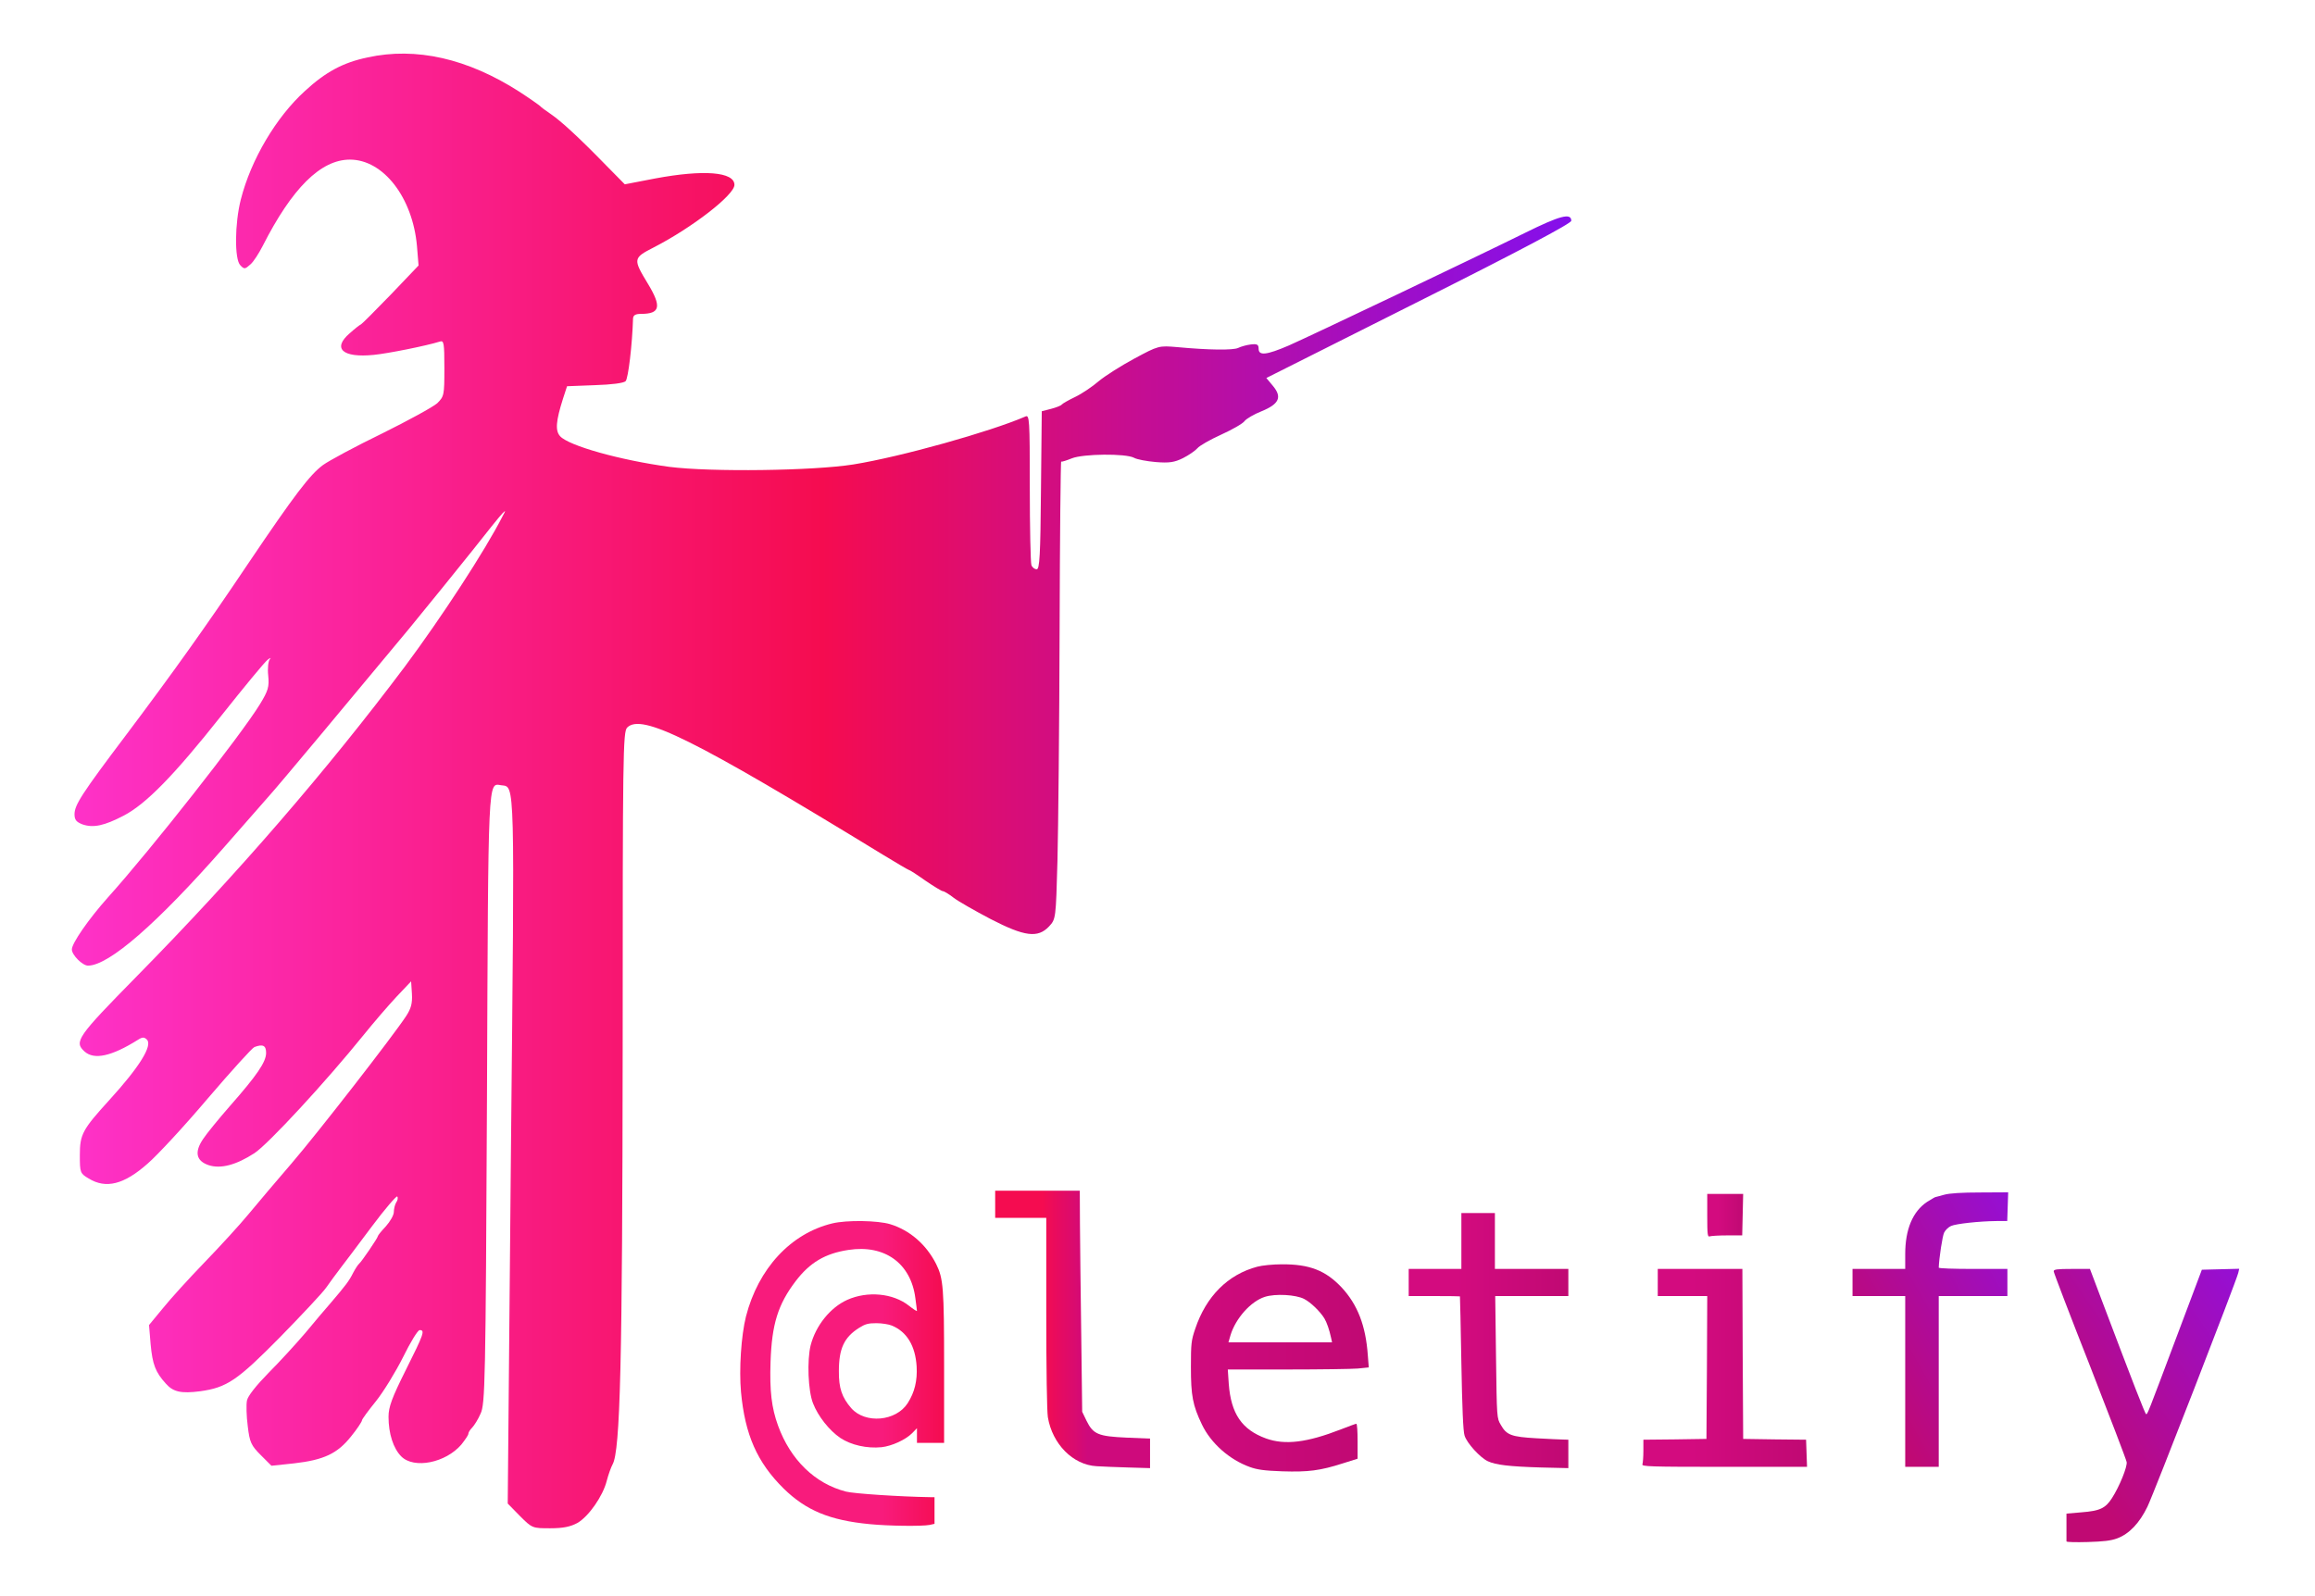 <svg version="1.0" xmlns="http://www.w3.org/2000/svg" viewBox="0 0 870 600"
 preserveAspectRatio="xMidYMid meet">
    <defs>
        <linearGradient id="myGradient" x1="0%" y1="0%" x2="100%" y2="0%">
            <stop offset="0%" style="stop-color:#fe32ca;" />
            <stop offset="50%" style="stop-color:#f50c50;" />
            <stop offset="100%" style="stop-color:#830fee;" />
        </linearGradient>
    </defs>
<g transform="translate(0,600) scale(0.1,-0.1)"
fill="url(#myGradient)" stroke="none">
<path d="M1381 5784 c-92 -19 -158 -55 -235 -126 -108 -98 -203 -258 -241
-408 -23 -90 -24 -225 -2 -247 15 -16 18 -15 38 3 12 10 32 42 46 69 110 217
218 325 328 325 126 0 236 -143 252 -325 l6 -73 -104 -109 c-57 -59 -108 -110
-112 -112 -5 -2 -24 -17 -43 -34 -66 -57 -27 -93 91 -81 52 5 197 34 248 50
15 5 17 -4 17 -100 0 -102 -1 -106 -27 -132 -16 -14 -109 -65 -208 -114 -99
-48 -199 -102 -221 -118 -49 -36 -107 -112 -279 -367 -165 -246 -287 -416
-459 -645 -169 -224 -196 -266 -196 -301 0 -21 7 -29 30 -38 41 -14 82 -5 155
33 84 44 188 150 367 376 85 107 163 202 174 210 10 8 14 8 8 2 -6 -8 -9 -34
-6 -62 4 -42 0 -56 -31 -107 -71 -116 -409 -546 -571 -726 -74 -83 -136 -173
-136 -196 0 -21 40 -61 61 -61 79 1 259 158 511 445 82 94 159 181 171 195 26
28 304 361 523 625 77 94 184 226 239 295 54 69 105 132 113 140 13 13 13 12
1 -10 -66 -130 -230 -381 -367 -565 -291 -388 -631 -782 -1009 -1166 -223
-227 -236 -245 -195 -282 36 -32 101 -18 200 44 17 11 24 11 34 1 22 -22 -27
-102 -141 -227 -101 -111 -111 -129 -111 -207 0 -66 1 -69 33 -88 65 -40 133
-23 222 56 36 31 138 141 226 245 88 103 167 190 175 193 32 12 44 6 44 -22 0
-34 -34 -84 -138 -202 -41 -47 -86 -102 -99 -122 -33 -49 -26 -82 21 -98 46
-15 104 1 172 45 51 33 269 269 411 445 37 46 93 111 123 143 l55 58 3 -47 c2
-36 -3 -55 -22 -84 -50 -76 -332 -439 -430 -553 -56 -65 -128 -150 -161 -190
-33 -40 -107 -121 -166 -182 -58 -60 -129 -138 -157 -173 l-52 -63 6 -72 c7
-76 18 -105 57 -148 28 -32 58 -38 129 -29 101 14 140 41 300 203 82 84 161
168 174 187 13 19 37 51 52 71 15 19 68 90 119 158 50 67 94 118 96 113 3 -4
2 -14 -4 -22 -5 -8 -9 -25 -9 -36 0 -12 -14 -36 -30 -54 -17 -18 -30 -34 -30
-37 0 -6 -62 -97 -70 -103 -4 -3 -14 -18 -23 -35 -15 -30 -27 -46 -86 -115
-17 -19 -59 -69 -93 -110 -35 -41 -97 -109 -139 -151 -46 -47 -78 -87 -81
-104 -3 -15 -2 -59 3 -96 7 -61 13 -73 49 -109 l40 -40 85 9 c113 13 163 37
214 101 23 28 41 56 41 60 0 5 24 37 53 73 28 35 74 110 102 166 27 55 55 101
62 101 21 0 16 -14 -52 -150 -52 -104 -65 -139 -65 -176 0 -63 18 -119 48
-149 48 -48 167 -24 226 45 14 18 26 35 26 40 0 5 6 15 14 23 8 8 23 32 32 53
17 36 19 114 24 1185 5 1230 3 1184 54 1177 52 -7 50 40 36 -1381 l-12 -1319
46 -47 c46 -46 47 -46 114 -46 49 0 76 6 102 20 43 25 96 102 110 158 6 23 16
51 22 62 29 51 37 385 38 1572 0 1095 1 1183 17 1198 54 54 248 -42 961 -478
51 -31 95 -57 97 -57 3 0 31 -18 62 -40 32 -22 62 -40 66 -40 5 0 23 -11 41
-25 17 -13 80 -49 139 -80 128 -66 177 -72 219 -28 26 28 26 29 32 248 3 121
7 509 8 862 1 353 4 640 6 638 2 -2 20 4 40 12 42 17 202 19 234 2 10 -6 47
-13 82 -16 50 -4 70 -1 102 15 22 11 46 28 54 37 7 9 47 32 89 51 42 19 82 42
88 51 7 9 36 26 64 37 66 27 78 53 43 95 l-25 30 573 288 c375 188 573 293
573 303 0 31 -44 19 -175 -46 -190 -94 -801 -385 -887 -423 -84 -36 -113 -39
-113 -12 0 16 -6 19 -30 16 -16 -2 -37 -8 -47 -13 -19 -9 -110 -8 -228 3 -70
6 -71 6 -162 -43 -50 -27 -110 -65 -134 -85 -23 -20 -63 -47 -88 -59 -25 -12
-48 -25 -51 -29 -3 -4 -21 -11 -40 -16 l-35 -9 -3 -297 c-2 -244 -5 -297 -16
-297 -8 0 -17 7 -20 16 -3 9 -6 139 -6 291 0 258 -1 275 -17 267 -132 -57
-466 -151 -646 -180 -150 -24 -536 -29 -692 -9 -184 25 -377 79 -410 115 -19
21 -16 57 11 142 l15 46 104 4 c65 2 109 8 116 15 10 10 25 137 28 236 1 12 9
17 30 17 72 0 78 27 26 113 -57 94 -56 97 22 137 144 74 303 197 303 235 0 49
-116 58 -298 24 l-114 -22 -68 69 c-106 109 -172 169 -210 195 -19 13 -37 26
-40 30 -3 3 -38 28 -78 54 -195 125 -388 169 -571 129z"/>
</g>
    <g transform="translate(260,630) scale(0.06,-0.06)" stroke="none">
        <defs>
            <linearGradient id="p1">
                <stop offset="70%" style="stop-color:#F81B7C;" />
                <stop offset="100%" style="stop-color:#f50c50;" />
            </linearGradient>
            <linearGradient id="p2">
                <stop offset="30%" style="stop-color:#f50c50;" />
                <stop offset="60%" style="stop-color:#CE0A7C;" />
            </linearGradient>
            <linearGradient id="p3">
                <stop offset="7%" style="stop-color:#CE0A7C;" />
                <stop offset="120%" style="stop-color:#C00973;" />
            </linearGradient>
            <linearGradient id="p4">
                <stop offset="30%" style="stop-color:#D30B7F;" />
                <stop offset="100%" style="stop-color:#C00973;" />
            </linearGradient>
            <linearGradient id="p5" x1="0%" y1="0%" x2="100%" y2="100%">
                <stop offset="20%" style="stop-color:#C00973;" />
                <stop offset="100%" style="stop-color:#950FD5;" />
            </linearGradient>
        </defs>
        <path fill="url(#p1)" d="M879 2835 c-260 -63 -463 -283 -540 -583 -30 -120 -44 -330 -31 -474
25 -267 101 -440 267 -604 140 -137 288 -199 539 -223 121 -12 326 -14 375 -5
l31 7 0 83 0 84 -27 0 c-187 3 -479 22 -528 35 -194 50 -347 199 -425 413 -41
113 -53 217 -47 400 8 235 46 359 157 505 89 117 185 174 331 196 227 35 391
-84 419 -302 5 -39 10 -75 10 -80 0 -4 -23 11 -51 33 -99 78 -259 93 -386 36
-106 -48 -197 -161 -229 -285 -23 -94 -16 -285 15 -363 32 -82 102 -170 171
-217 68 -45 167 -67 258 -58 64 7 150 46 192 88 l30 31 0 -46 0 -46 85 0 85 0
0 473 c0 503 -5 557 -50 648 -62 122 -164 211 -287 249 -78 24 -274 27 -364 5z
m374 -640 c94 -39 147 -127 155 -256 5 -89 -12 -161 -56 -230 -73 -114 -265
-131 -353 -32 -59 68 -79 126 -78 233 0 141 33 212 127 271 38 24 57 29 108
29 34 0 78 -7 97 -15z"/>
        <path fill="url(#p2)" d="M1900 2955 l0 -85 160 0 160 0 0 -592 c0 -360 4 -618 10 -657 28
-168 157 -299 305 -307 33 -2 122 -6 198 -8 l137 -4 0 92 0 93 -146 6 c-179 8
-210 21 -252 106 l-27 56 -6 485 c-4 267 -7 578 -8 693 l-1 207 -265 0 -265 0
0 -85z"/>
        <path fill="url(#p3)" d="M3542 2564 c-185 -49 -321 -186 -389 -389 -25 -73 -27 -93 -27 -240
0 -179 11 -239 69 -360 56 -117 172 -220 300 -266 47 -17 91 -23 204 -27 162
-5 236 4 379 50 l92 29 0 109 c0 61 -3 110 -8 110 -4 0 -47 -16 -96 -35 -213
-83 -351 -100 -470 -57 -151 55 -219 155 -233 342 l-6 90 374 0 c206 0 404 3
441 6 l68 7 -6 76 c-13 186 -64 317 -164 425 -101 107 -202 146 -375 145 -55
0 -124 -7 -153 -15z m293 -202 c41 -21 99 -77 127 -122 15 -25 31 -71 42 -122
l6 -28 -324 0 -325 0 13 45 c32 105 127 212 215 240 65 21 194 14 246 -13z"/>
        <path fill="url(#p4)"  d="M4820 2725 l0 -175 -165 0 -165 0 0 -85 0 -85 160 0 c88 0 161 -1
161 -2 1 -2 5 -190 9 -418 5 -278 11 -428 20 -454 14 -47 97 -138 146 -161 50
-23 133 -33 332 -39 l172 -4 0 89 0 89 -32 1 c-18 0 -94 4 -168 8 -157 9 -187
20 -223 84 -25 42 -25 42 -30 425 l-5 382 229 0 229 0 0 85 0 85 -230 0 -230
0 0 175 0 175 -105 0 -105 0 0 -175z"/>
        <g fill="url(#p4)">
            <path  d="M6360 2884 c0 -120 2 -135 16 -130 9 3 58 6 109 6 l94 0 3 130 3 130
    -112 0 -113 0 0 -136z"/>
            <path  d="M6050 2465 l0 -85 155 0 155 0 -2 -447 -3 -448 -197 -3 -198 -2 0
    -69 c0 -38 -3 -76 -6 -85 -6 -14 44 -16 512 -16 l519 0 -3 85 -3 85 -197 2
    -197 3 -3 533 -2 532 -265 0 -265 0 0 -85z"/>
        </g>
        <path fill="url(#p5)" d="M7845 3015 c-27 -8 -53 -14 -56 -15 -3 0 -26 -14 -52 -30 -90 -60
-137 -172 -137 -327 l0 -93 -165 0 -165 0 0 -85 0 -85 165 0 165 0 0 -535 0
-535 105 0 105 0 0 535 0 535 215 0 215 0 0 85 0 85 -215 0 c-118 0 -215 3
-215 8 2 58 23 199 34 220 8 16 27 34 43 41 30 14 178 30 285 31 l67 0 3 90 3
90 -175 -1 c-117 0 -192 -5 -225 -14z"/>
        <path fill="url(#p5)" d="M8530 2535 c0 -8 102 -275 227 -592 124 -318 228 -589 230 -603 5
-29 -45 -153 -92 -226 -41 -64 -76 -80 -192 -89 l-93 -8 0 -83 c0 -46 0 -87 0
-91 0 -5 60 -6 133 -4 99 3 145 8 185 23 75 28 139 95 189 198 39 80 555 1409
569 1465 l6 26 -117 -3 -117 -3 -158 -420 c-183 -487 -182 -485 -191 -485 -6
0 -80 191 -270 693 l-82 217 -113 0 c-94 0 -114 -3 -114 -15z"/>
    </g>
</svg>

